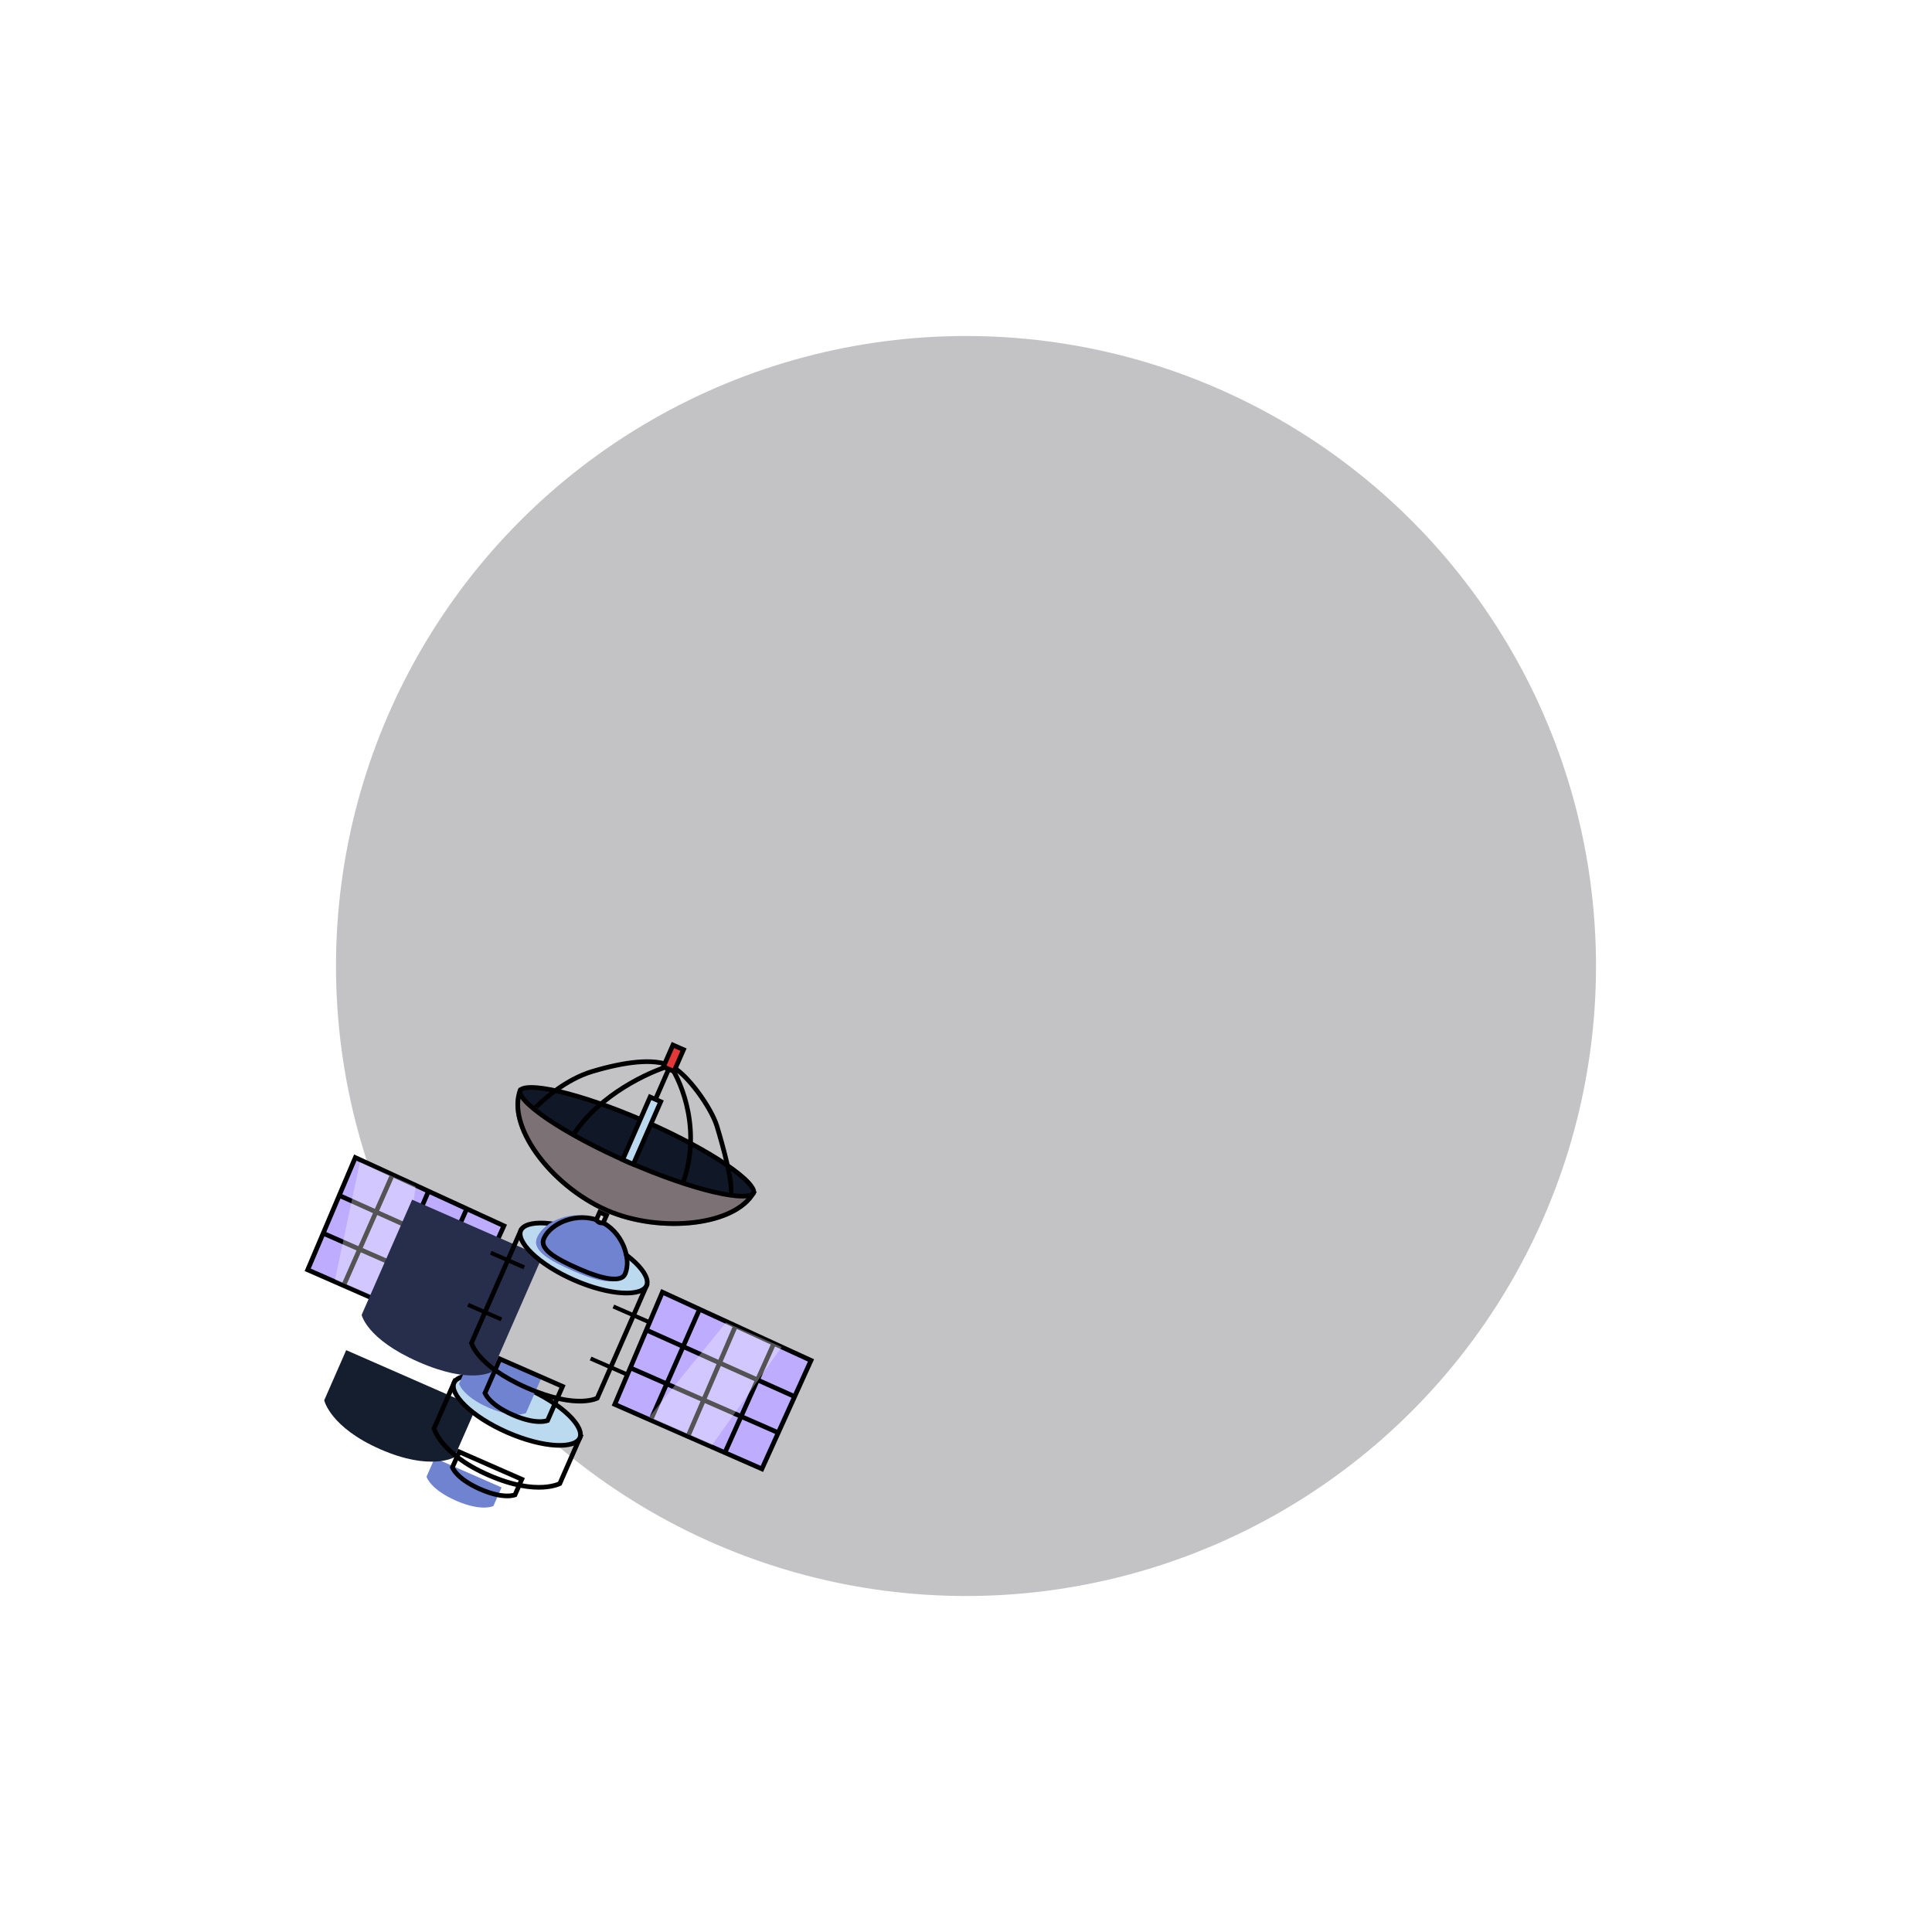 <svg width="414" height="414" viewBox="0 0 414 414" fill="none" xmlns="http://www.w3.org/2000/svg">
<circle cx="207" cy="207" r="135" fill="#C3C2C5"/>
<g filter="url(#filter0_d_3058_16679)">
<g filter="url(#filter1_i_3058_16679)">
<path d="M100.401 310.431C100.401 310.431 101.121 313.12 106.694 315.562C112.267 318.005 114.732 316.712 114.732 316.712L116.476 312.731L102.145 306.451L100.401 310.431Z" fill="#7083D1"/>
</g>
<path d="M102.403 307.109L100.94 310.446C100.964 310.502 100.997 310.572 101.042 310.655C101.177 310.909 101.418 311.288 101.829 311.747C102.651 312.664 104.163 313.907 106.894 315.104C109.626 316.301 111.565 316.57 112.796 316.553C113.412 316.545 113.854 316.465 114.133 316.392C114.224 316.368 114.298 316.345 114.355 316.326L115.818 312.989L102.403 307.109Z" stroke="black"/>
<rect x="0.286" y="-0.112" width="8.258" height="0.435" transform="matrix(0.916 0.401 0.401 -0.916 130.448 287.176)" fill="#D9D9D9" stroke="black" stroke-width="0.435"/>
<rect x="0.286" y="-0.112" width="8.258" height="0.435" transform="matrix(0.916 0.401 0.401 -0.916 135.333 276.029)" fill="#D9D9D9" stroke="black" stroke-width="0.435"/>
<path d="M139.062 289.112L135.739 296.942L143.437 300.316L151.411 303.81L159.338 307.284L167.265 310.759L170.772 303.012L174.279 295.265L177.786 287.519L169.826 283.862L161.624 280.095L153.904 276.549L145.944 272.892L142.503 281.002L139.062 289.112Z" fill="#BDACFF"/>
<path d="M139.062 289.112L135.739 296.942L143.437 300.316M139.062 289.112L146.865 292.532M139.062 289.112L142.503 281.002M170.772 303.012L167.265 310.759L159.338 307.284M170.772 303.012L162.813 299.523M170.772 303.012L174.279 295.265M146.865 292.532L154.775 295.999M146.865 292.532L150.385 284.54M146.865 292.532L143.437 300.316M154.775 295.999L162.813 299.523M154.775 295.999L151.411 303.81M154.775 295.999L158.199 288.048M162.813 299.523L159.338 307.284M162.813 299.523L166.319 291.692M174.279 295.265L177.786 287.519L169.826 283.862M174.279 295.265L166.319 291.692M142.503 281.002L145.944 272.892L153.904 276.549M142.503 281.002L150.385 284.54M166.319 291.692L158.199 288.048M166.319 291.692L169.826 283.862M158.199 288.048L150.385 284.54M158.199 288.048L161.624 280.095M150.385 284.54L153.904 276.549M153.904 276.549L161.624 280.095M143.437 300.316L151.411 303.81M151.411 303.81L159.338 307.284M161.624 280.095L169.826 283.862" stroke="black"/>
<path d="M73.257 260.273L69.935 268.103L77.633 271.477L85.606 274.971L93.534 278.445L101.461 281.92L104.968 274.173L108.475 266.426L111.982 258.68L104.021 255.023L95.82 251.256L88.1 247.71L80.139 244.053L76.698 252.163L73.257 260.273Z" fill="#BDACFF"/>
<path d="M73.257 260.273L69.935 268.103L77.633 271.477M73.257 260.273L81.061 263.693M73.257 260.273L76.698 252.163M104.968 274.173L101.461 281.92L93.534 278.445M104.968 274.173L97.009 270.684M104.968 274.173L108.475 266.426M81.061 263.693L88.971 267.16M81.061 263.693L84.581 255.701M81.061 263.693L77.633 271.477M88.971 267.16L97.009 270.684M88.971 267.16L85.606 274.971M88.971 267.16L92.395 259.209M97.009 270.684L93.534 278.445M97.009 270.684L100.515 262.854M108.475 266.426L111.982 258.68L104.021 255.023M108.475 266.426L100.515 262.854M76.698 252.163L80.139 244.053L88.1 247.71M76.698 252.163L84.581 255.701M100.515 262.854L92.395 259.209M100.515 262.854L104.021 255.023M92.395 259.209L84.581 255.701M92.395 259.209L95.82 251.256M84.581 255.701L88.1 247.71M88.1 247.71L95.82 251.256M77.633 271.477L85.606 274.971M85.606 274.971L93.534 278.445M95.82 251.256L104.021 255.023" stroke="black"/>
<path d="M89.323 276.155L75.788 270.223L81.13 245.041L93.073 250.275L89.323 276.155Z" fill="white" fill-opacity="0.33"/>
<path d="M143.064 299.708L156.599 305.64L171.494 284.645L159.552 279.411L143.064 299.708Z" fill="white" fill-opacity="0.33"/>
<g filter="url(#filter2_ii_3058_16679)">
<path d="M96.474 302.067C96.474 302.067 97.74 307.842 108.488 312.553C119.236 317.263 124.34 314.28 124.34 314.28L129.05 303.532L101.184 291.319L96.474 302.067Z" fill="#151E2F"/>
</g>
<path d="M96.962 301.958C96.962 301.958 96.962 301.958 96.962 301.958L96.962 301.958ZM97.004 302.105C97.01 302.124 97.016 302.144 97.024 302.167C97.073 302.316 97.158 302.543 97.293 302.832C97.562 303.411 98.035 304.244 98.838 305.227C100.442 307.191 103.378 309.767 108.688 312.095C113.999 314.422 117.883 314.835 120.414 314.684C121.681 314.608 122.614 314.39 123.222 314.196C123.527 314.099 123.75 314.008 123.894 313.943C123.915 313.933 123.935 313.924 123.953 313.916L128.391 303.789L101.442 291.978L97.004 302.105ZM124.089 313.847C124.089 313.847 124.089 313.847 124.089 313.847L124.089 313.847Z" stroke="black"/>
<path d="M128.243 304.127C128.478 303.592 128.435 302.899 128.036 302.045C127.637 301.192 126.907 300.236 125.876 299.239C123.818 297.249 120.643 295.173 116.836 293.504C113.028 291.835 109.35 290.908 106.491 290.743C105.06 290.661 103.862 290.772 102.965 291.057C102.066 291.342 101.528 291.781 101.293 292.316C101.059 292.85 101.101 293.543 101.501 294.398C101.899 295.251 102.63 296.207 103.66 297.203C105.718 299.194 108.893 301.27 112.701 302.938C116.508 304.607 120.187 305.535 123.045 305.699C124.476 305.781 125.674 305.671 126.572 305.385C127.471 305.1 128.009 304.662 128.243 304.127Z" fill="#BBDAEF" stroke="black"/>
<g filter="url(#filter3_i_3058_16679)">
<path d="M107.379 294.508C107.379 294.508 108.099 297.196 113.672 299.638C119.245 302.081 121.71 300.788 121.71 300.788L125.199 292.827L110.868 286.546L107.379 294.508Z" fill="#7083D1"/>
</g>
<path d="M111.126 287.205L107.919 294.523C107.943 294.578 107.976 294.648 108.02 294.731C108.156 294.985 108.397 295.365 108.808 295.823C109.63 296.74 111.142 297.983 113.873 299.18C116.605 300.378 118.543 300.646 119.774 300.629C120.39 300.621 120.832 300.541 121.112 300.468C121.203 300.445 121.276 300.422 121.334 300.402L124.541 293.084L111.126 287.205Z" stroke="black"/>
<g filter="url(#filter4_ii_3058_16679)">
<path d="M104.499 283.756C104.499 283.756 105.541 288.958 116.687 293.843C127.834 298.728 132.365 295.968 132.365 295.968L143.182 271.287L115.316 259.075L104.499 283.756Z" fill="#272E4B"/>
</g>
<path d="M115.573 259.733L105.028 283.794C105.032 283.806 105.036 283.818 105.04 283.831C105.084 283.963 105.16 284.165 105.287 284.428C105.539 284.952 105.993 285.717 106.792 286.64C108.388 288.485 111.369 290.966 116.888 293.385C122.407 295.803 126.252 296.314 128.69 296.237C129.91 296.199 130.781 296.014 131.337 295.845C131.615 295.76 131.816 295.679 131.942 295.621C131.955 295.616 131.967 295.61 131.978 295.605L142.523 271.544L115.573 259.733Z" stroke="black"/>
<path d="M142.549 271.484C142.783 270.949 142.741 270.257 142.342 269.402C141.943 268.549 141.213 267.593 140.182 266.596C138.124 264.606 134.949 262.53 131.142 260.862C127.334 259.193 123.656 258.265 120.797 258.101C119.366 258.018 118.168 258.129 117.271 258.414C116.372 258.7 115.834 259.138 115.599 259.673C115.365 260.208 115.407 260.901 115.807 261.755C116.205 262.608 116.936 263.564 117.966 264.561C120.024 266.551 123.199 268.627 127.007 270.296C130.814 271.964 134.493 272.892 137.351 273.057C138.782 273.139 139.98 273.028 140.878 272.743C141.777 272.457 142.315 272.019 142.549 271.484Z" fill="#BBDAEF" stroke="black"/>
<g filter="url(#filter5_ii_3058_16679)">
<path d="M138.404 269.194C139.946 265.676 137.795 259.435 132.738 257.219C127.681 255.003 121.634 257.651 120.093 261.168C118.872 263.954 122.796 266.149 127.853 268.365C132.91 270.581 137.358 271.582 138.404 269.194Z" fill="#7083D1"/>
</g>
<path d="M137.947 268.993C138.645 267.399 138.527 265.109 137.586 262.916C136.65 260.735 134.93 258.726 132.537 257.677C130.144 256.629 127.502 256.725 125.264 257.515C123.013 258.309 121.249 259.775 120.551 261.369C120.302 261.936 120.317 262.451 120.538 262.957C120.767 263.484 121.232 264.028 121.932 264.591C123.334 265.718 125.522 266.798 128.054 267.907C130.569 269.009 132.891 269.79 134.693 270.01C135.594 270.12 136.325 270.084 136.872 269.907C137.401 269.737 137.751 269.439 137.947 268.993Z" stroke="black"/>
<path d="M133.245 258.065L133.971 256.407L132.499 255.762L131.772 257.42C131.799 257.452 131.829 257.486 131.861 257.52C132.03 257.703 132.229 257.874 132.415 257.955C132.601 258.037 132.862 258.067 133.11 258.068C133.158 258.068 133.203 258.067 133.245 258.065ZM133.51 258.044C133.511 258.044 133.511 258.044 133.511 258.044L133.51 258.044Z" fill="#D9D9D9" stroke="black"/>
<rect x="0.286" y="-0.112" width="7.389" height="0.435" transform="matrix(0.916 0.401 0.401 -0.916 104.175 275.661)" fill="#D9D9D9" stroke="black" stroke-width="0.435"/>
<rect x="0.286" y="-0.112" width="7.389" height="0.435" transform="matrix(0.916 0.401 0.401 -0.916 109.06 264.515)" fill="#D9D9D9" stroke="black" stroke-width="0.435"/>
<g filter="url(#filter6_ii_3058_16679)">
<path d="M166.115 251.441C166.115 251.441 156.453 242.461 142.383 236.294C128.312 230.128 115.161 229.11 115.161 229.11C111.672 237.071 121.493 250.392 133.834 255.8C145.378 260.86 162.228 259.228 166.115 251.441Z" fill="#7C7175"/>
</g>
<path d="M115.702 229.663C115.621 229.654 115.548 229.647 115.483 229.641C114.07 233.34 115.539 238.307 118.968 243.122C122.48 248.053 127.95 252.676 134.035 255.342C139.717 257.833 146.724 258.681 152.785 257.942C158.697 257.221 163.536 255.017 165.491 251.55C165.446 251.511 165.396 251.466 165.341 251.418C165.053 251.163 164.624 250.791 164.065 250.326C162.947 249.394 161.309 248.086 159.233 246.586C155.078 243.584 149.176 239.818 142.182 236.752C135.188 233.687 128.418 231.9 123.396 230.88C120.885 230.369 118.813 230.051 117.37 229.861C116.649 229.766 116.085 229.702 115.702 229.663Z" stroke="black"/>
<path d="M165.483 251.639C165.549 251.487 165.56 251.243 165.388 250.852C165.215 250.462 164.886 249.989 164.384 249.44C163.384 248.345 161.78 247.038 159.677 245.604C155.478 242.742 149.372 239.43 142.356 236.355C135.34 233.28 128.767 231.035 123.816 229.888C121.336 229.313 119.289 229.02 117.806 229.026C117.062 229.029 116.491 229.108 116.087 229.246C115.683 229.384 115.511 229.557 115.444 229.709C115.378 229.861 115.367 230.105 115.539 230.496C115.712 230.886 116.041 231.359 116.543 231.908C117.543 233.003 119.147 234.309 121.25 235.743C125.449 238.606 131.555 241.918 138.571 244.993C145.587 248.068 152.16 250.313 157.111 251.46C159.591 252.034 161.638 252.328 163.122 252.321C163.865 252.318 164.436 252.24 164.84 252.102C165.244 251.964 165.416 251.791 165.483 251.639Z" fill="#101828" stroke="black"/>
<path d="M118.319 233.816C120.162 231.776 125.266 227.275 130.942 225.586C138.036 223.475 144.034 222.782 147.617 224.352M147.617 224.352C151.199 225.923 156.446 233.442 157.613 237.275C158.78 241.108 161.387 250.318 160.515 252.309M147.617 224.352C150.211 228.178 154.372 238.607 150.263 249.714M147.617 224.352C143.078 225.685 132.591 230.485 126.951 239.023M147.617 224.352L138.37 245.451" stroke="black"/>
<rect x="0.659" y="-0.257" width="2.477" height="5.085" transform="matrix(0.916 0.401 0.401 -0.916 145.659 224.091)" fill="#E43838" stroke="black"/>
<rect x="0.659" y="-0.257" width="2.477" height="14.647" transform="matrix(0.916 0.401 0.401 -0.916 136.936 243.996)" fill="#BBDAEF" stroke="black"/>
</g>
<defs>
<filter id="filter0_d_3058_16679" x="61.282" y="219.275" width="117.165" height="105.778" filterUnits="userSpaceOnUse" color-interpolation-filters="sRGB">
<feFlood flood-opacity="0" result="BackgroundImageFix"/>
<feColorMatrix in="SourceAlpha" type="matrix" values="0 0 0 0 0 0 0 0 0 0 0 0 0 0 0 0 0 0 127 0" result="hardAlpha"/>
<feOffset dx="-4" dy="4"/>
<feGaussianBlur stdDeviation="2"/>
<feComposite in2="hardAlpha" operator="out"/>
<feColorMatrix type="matrix" values="0 0 0 0 0 0 0 0 0 0 0 0 0 0 0 0 0 0 0.1 0"/>
<feBlend mode="normal" in2="BackgroundImageFix" result="effect1_dropShadow_3058_16679"/>
<feBlend mode="normal" in="SourceGraphic" in2="effect1_dropShadow_3058_16679" result="shape"/>
</filter>
<filter id="filter1_i_3058_16679" x="100.401" y="306.45" width="16.076" height="10.604" filterUnits="userSpaceOnUse" color-interpolation-filters="sRGB">
<feFlood flood-opacity="0" result="BackgroundImageFix"/>
<feBlend mode="normal" in="SourceGraphic" in2="BackgroundImageFix" result="shape"/>
<feColorMatrix in="SourceAlpha" type="matrix" values="0 0 0 0 0 0 0 0 0 0 0 0 0 0 0 0 0 0 127 0" result="hardAlpha"/>
<feOffset dx="-5" dy="2"/>
<feComposite in2="hardAlpha" operator="arithmetic" k2="-1" k3="1"/>
<feColorMatrix type="matrix" values="0 0 0 0 1 0 0 0 0 1 0 0 0 0 1 0 0 0 0.25 0"/>
<feBlend mode="normal" in2="shape" result="effect1_innerShadow_3058_16679"/>
</filter>
<filter id="filter2_ii_3058_16679" x="96.474" y="291.319" width="32.576" height="23.892" filterUnits="userSpaceOnUse" color-interpolation-filters="sRGB">
<feFlood flood-opacity="0" result="BackgroundImageFix"/>
<feBlend mode="normal" in="SourceGraphic" in2="BackgroundImageFix" result="shape"/>
<feColorMatrix in="SourceAlpha" type="matrix" values="0 0 0 0 0 0 0 0 0 0 0 0 0 0 0 0 0 0 127 0" result="hardAlpha"/>
<feOffset dx="-17" dy="-3"/>
<feComposite in2="hardAlpha" operator="arithmetic" k2="-1" k3="1"/>
<feColorMatrix type="matrix" values="0 0 0 0 1 0 0 0 0 1 0 0 0 0 1 0 0 0 0.13 0"/>
<feBlend mode="normal" in2="shape" result="effect1_innerShadow_3058_16679"/>
<feColorMatrix in="SourceAlpha" type="matrix" values="0 0 0 0 0 0 0 0 0 0 0 0 0 0 0 0 0 0 127 0" result="hardAlpha"/>
<feOffset dx="-6" dy="-3"/>
<feComposite in2="hardAlpha" operator="arithmetic" k2="-1" k3="1"/>
<feColorMatrix type="matrix" values="0 0 0 0 1 0 0 0 0 1 0 0 0 0 1 0 0 0 0.13 0"/>
<feBlend mode="normal" in2="effect1_innerShadow_3058_16679" result="effect2_innerShadow_3058_16679"/>
</filter>
<filter id="filter3_i_3058_16679" x="107.379" y="286.546" width="17.82" height="14.584" filterUnits="userSpaceOnUse" color-interpolation-filters="sRGB">
<feFlood flood-opacity="0" result="BackgroundImageFix"/>
<feBlend mode="normal" in="SourceGraphic" in2="BackgroundImageFix" result="shape"/>
<feColorMatrix in="SourceAlpha" type="matrix" values="0 0 0 0 0 0 0 0 0 0 0 0 0 0 0 0 0 0 127 0" result="hardAlpha"/>
<feOffset dx="-5" dy="-2"/>
<feComposite in2="hardAlpha" operator="arithmetic" k2="-1" k3="1"/>
<feColorMatrix type="matrix" values="0 0 0 0 1 0 0 0 0 1 0 0 0 0 1 0 0 0 0.25 0"/>
<feBlend mode="normal" in2="shape" result="effect1_innerShadow_3058_16679"/>
</filter>
<filter id="filter4_ii_3058_16679" x="104.499" y="259.074" width="38.682" height="37.67" filterUnits="userSpaceOnUse" color-interpolation-filters="sRGB">
<feFlood flood-opacity="0" result="BackgroundImageFix"/>
<feBlend mode="normal" in="SourceGraphic" in2="BackgroundImageFix" result="shape"/>
<feColorMatrix in="SourceAlpha" type="matrix" values="0 0 0 0 0 0 0 0 0 0 0 0 0 0 0 0 0 0 127 0" result="hardAlpha"/>
<feOffset dx="-17" dy="-3"/>
<feComposite in2="hardAlpha" operator="arithmetic" k2="-1" k3="1"/>
<feColorMatrix type="matrix" values="0 0 0 0 1 0 0 0 0 1 0 0 0 0 1 0 0 0 0.13 0"/>
<feBlend mode="normal" in2="shape" result="effect1_innerShadow_3058_16679"/>
<feColorMatrix in="SourceAlpha" type="matrix" values="0 0 0 0 0 0 0 0 0 0 0 0 0 0 0 0 0 0 127 0" result="hardAlpha"/>
<feOffset dx="-6" dy="-3"/>
<feComposite in2="hardAlpha" operator="arithmetic" k2="-1" k3="1"/>
<feColorMatrix type="matrix" values="0 0 0 0 1 0 0 0 0 1 0 0 0 0 1 0 0 0 0.13 0"/>
<feBlend mode="normal" in2="effect1_innerShadow_3058_16679" result="effect2_innerShadow_3058_16679"/>
</filter>
<filter id="filter5_ii_3058_16679" x="119.868" y="256.406" width="19.026" height="14.166" filterUnits="userSpaceOnUse" color-interpolation-filters="sRGB">
<feFlood flood-opacity="0" result="BackgroundImageFix"/>
<feBlend mode="normal" in="SourceGraphic" in2="BackgroundImageFix" result="shape"/>
<feColorMatrix in="SourceAlpha" type="matrix" values="0 0 0 0 0 0 0 0 0 0 0 0 0 0 0 0 0 0 127 0" result="hardAlpha"/>
<feOffset dx="5"/>
<feComposite in2="hardAlpha" operator="arithmetic" k2="-1" k3="1"/>
<feColorMatrix type="matrix" values="0 0 0 0 0 0 0 0 0 0 0 0 0 0 0 0 0 0 0.25 0"/>
<feBlend mode="normal" in2="shape" result="effect1_innerShadow_3058_16679"/>
<feColorMatrix in="SourceAlpha" type="matrix" values="0 0 0 0 0 0 0 0 0 0 0 0 0 0 0 0 0 0 127 0" result="hardAlpha"/>
<feOffset dx="-6"/>
<feComposite in2="hardAlpha" operator="arithmetic" k2="-1" k3="1"/>
<feColorMatrix type="matrix" values="0 0 0 0 1 0 0 0 0 1 0 0 0 0 1 0 0 0 0.13 0"/>
<feBlend mode="normal" in2="effect1_innerShadow_3058_16679" result="effect2_innerShadow_3058_16679"/>
</filter>
<filter id="filter6_ii_3058_16679" x="114.448" y="229.109" width="51.667" height="29.59" filterUnits="userSpaceOnUse" color-interpolation-filters="sRGB">
<feFlood flood-opacity="0" result="BackgroundImageFix"/>
<feBlend mode="normal" in="SourceGraphic" in2="BackgroundImageFix" result="shape"/>
<feColorMatrix in="SourceAlpha" type="matrix" values="0 0 0 0 0 0 0 0 0 0 0 0 0 0 0 0 0 0 127 0" result="hardAlpha"/>
<feOffset dx="10"/>
<feComposite in2="hardAlpha" operator="arithmetic" k2="-1" k3="1"/>
<feColorMatrix type="matrix" values="0 0 0 0 0 0 0 0 0 0 0 0 0 0 0 0 0 0 0.25 0"/>
<feBlend mode="normal" in2="shape" result="effect1_innerShadow_3058_16679"/>
<feColorMatrix in="SourceAlpha" type="matrix" values="0 0 0 0 0 0 0 0 0 0 0 0 0 0 0 0 0 0 127 0" result="hardAlpha"/>
<feOffset dx="-10"/>
<feComposite in2="hardAlpha" operator="arithmetic" k2="-1" k3="1"/>
<feColorMatrix type="matrix" values="0 0 0 0 1 0 0 0 0 1 0 0 0 0 1 0 0 0 0.25 0"/>
<feBlend mode="normal" in2="effect1_innerShadow_3058_16679" result="effect2_innerShadow_3058_16679"/>
</filter>
</defs>
</svg>
